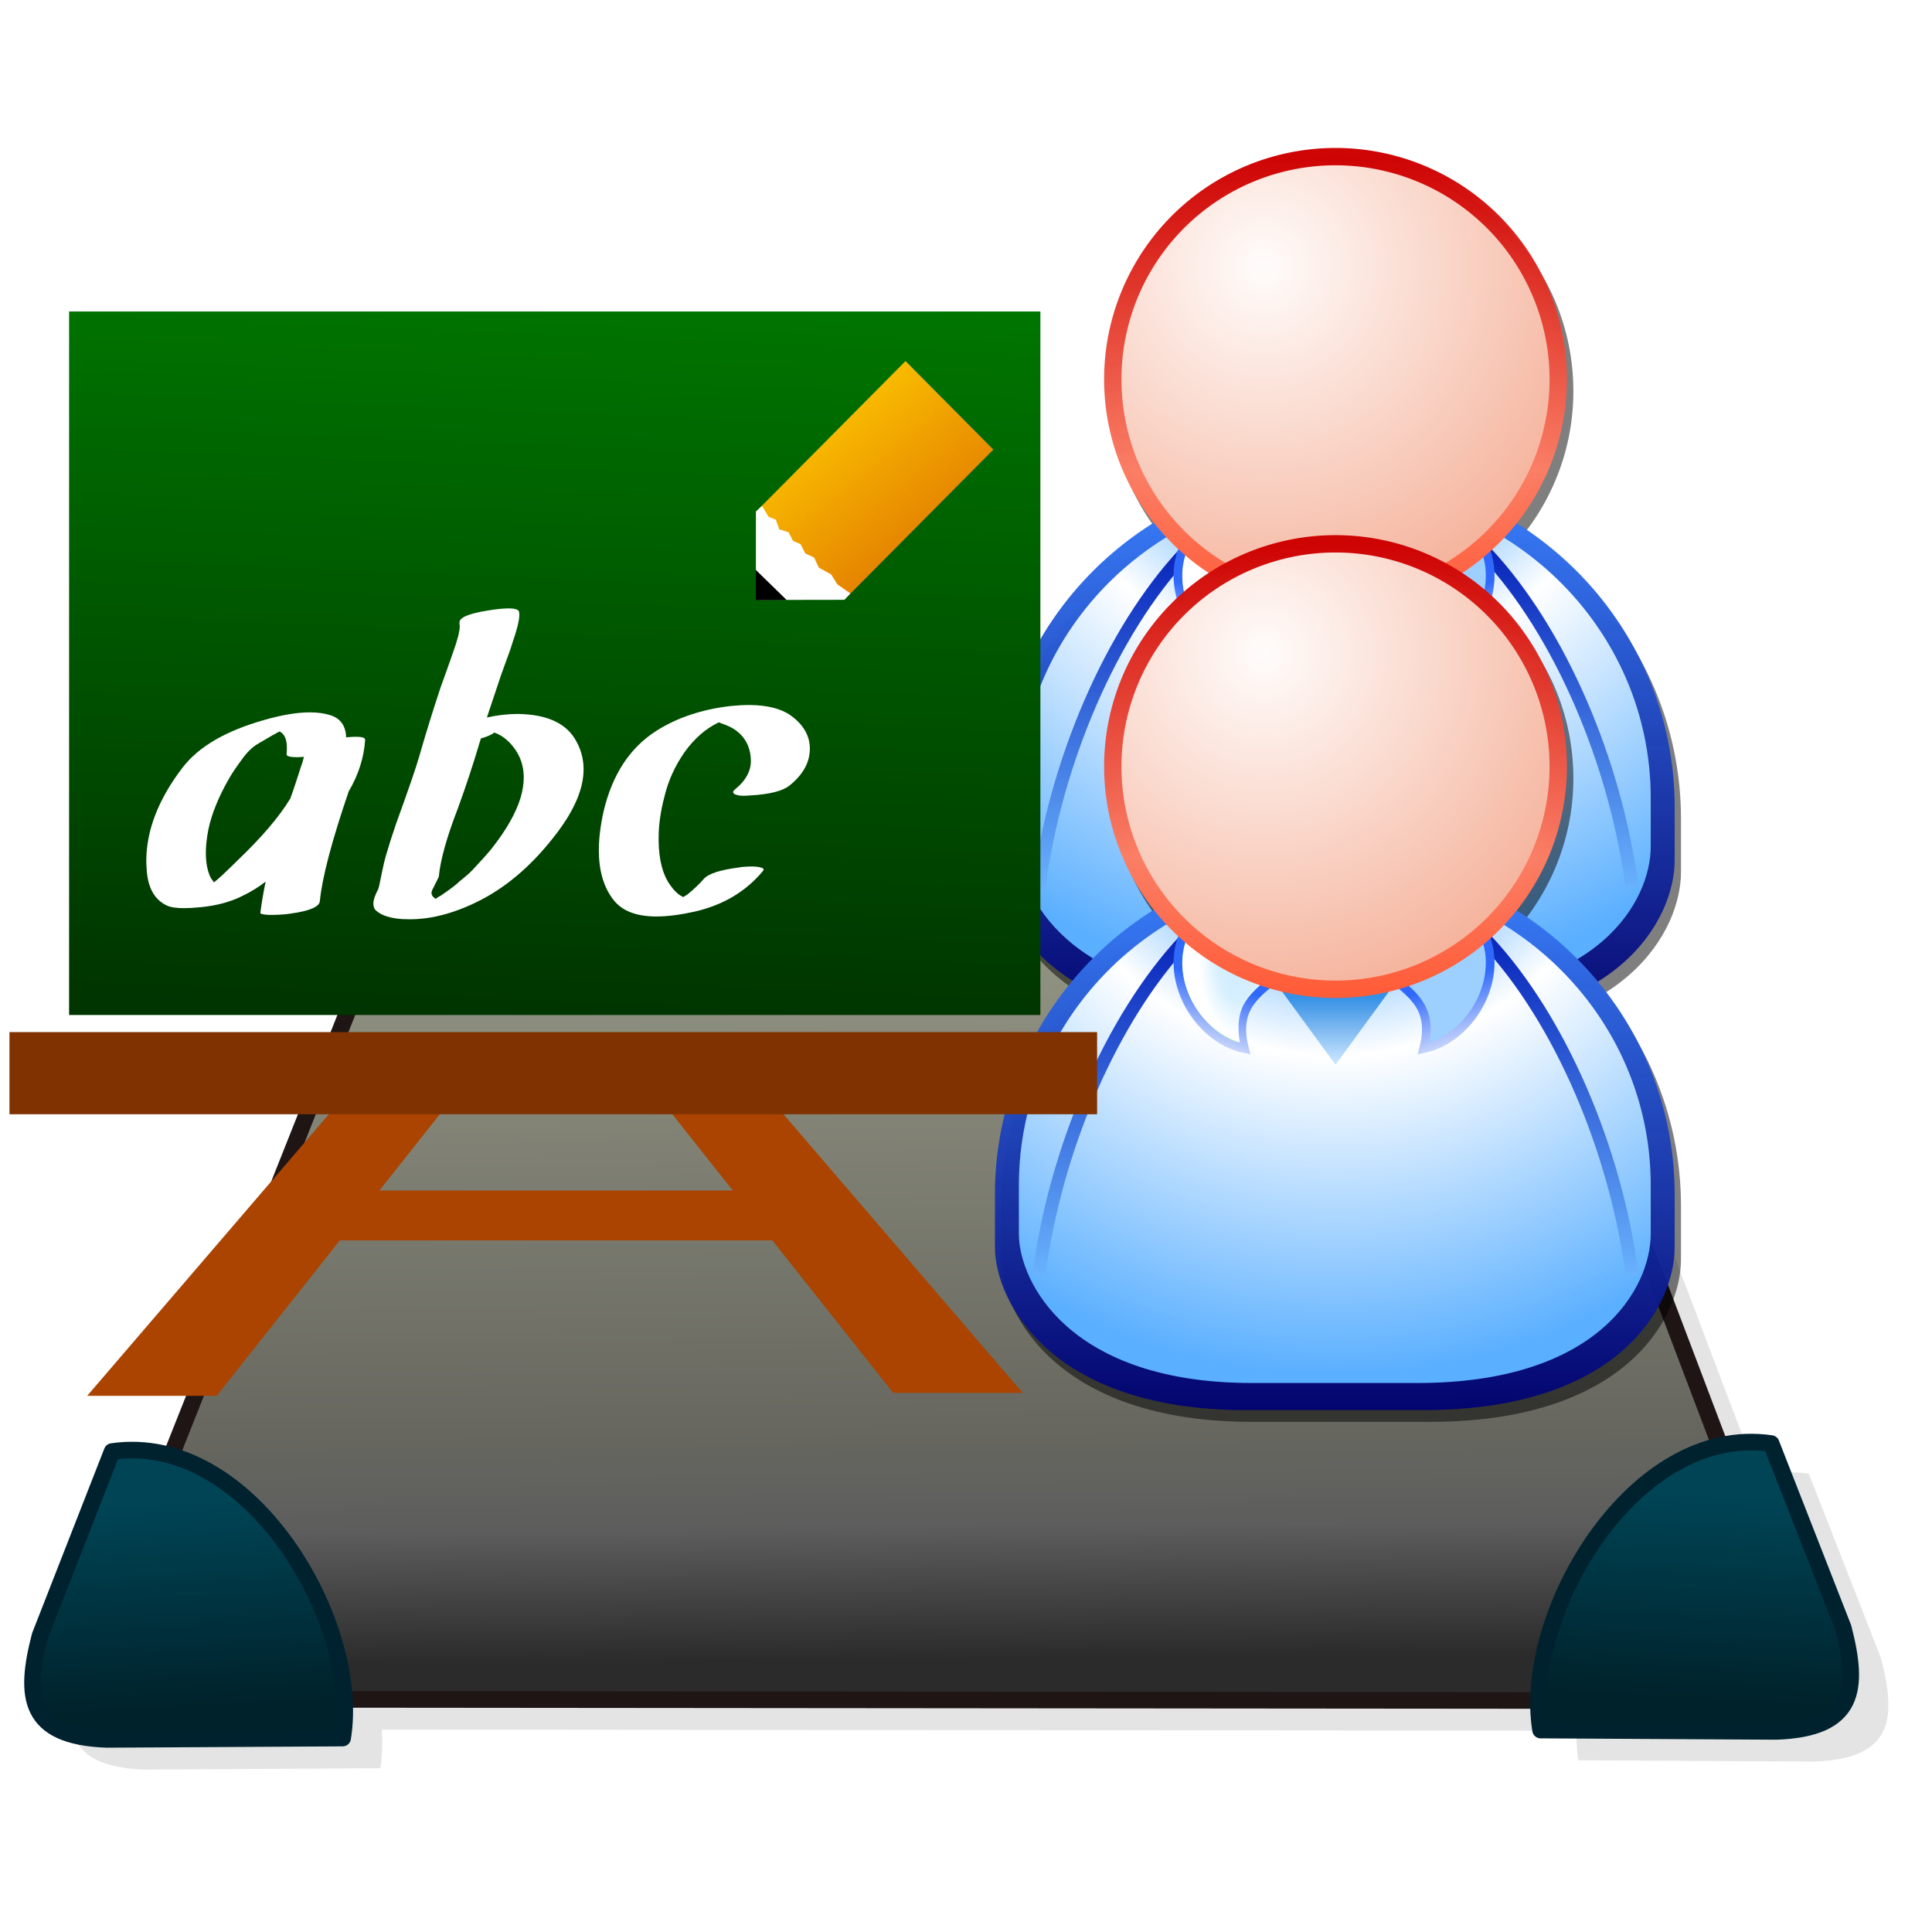 <svg xmlns="http://www.w3.org/2000/svg" xmlns:svg="http://www.w3.org/2000/svg" xmlns:xlink="http://www.w3.org/1999/xlink" id="svg2" width="128" height="128" version="1.1" viewBox="0 0 128 128"><defs id="defs4"><linearGradient id="linearGradient5305"><stop style="stop-color:#2b2b2b;stop-opacity:1" id="stop5307" offset="0"/><stop id="stop5313" offset=".183" style="stop-color:#5d5d5d;stop-opacity:1"/><stop style="stop-color:#686860;stop-opacity:1" id="stop5315" offset=".33"/><stop style="stop-color:#929483;stop-opacity:1" id="stop5309" offset="1"/></linearGradient><linearGradient id="linearGradient5293"><stop style="stop-color:#045;stop-opacity:1" id="stop5295" offset="0"/><stop style="stop-color:#00222b;stop-opacity:1" id="stop5297" offset="1"/></linearGradient><linearGradient id="linearGradient44667" x1="517.022" x2="517.022" y1="705.484" y2="745.301" gradientTransform="matrix(0.927,0,0,0.927,-421.476,313.824)" gradientUnits="userSpaceOnUse" xlink:href="#linearGradient3219"/><linearGradient id="linearGradient3219"><stop id="stop3221" offset="0" style="stop-color:#0e7309;stop-opacity:1"/><stop id="stop3223" offset="1" style="stop-color:#70d13e;stop-opacity:1"/></linearGradient><filter id="filter3297"><feGaussianBlur id="feGaussianBlur3299" stdDeviation=".267"/></filter><filter id="filter3293"><feGaussianBlur id="feGaussianBlur3295" stdDeviation=".355"/></filter><linearGradient id="linearGradient44076" x1="83.281" x2="83.281" y1="123.098" y2="66.311" gradientTransform="matrix(0.927,0,0,0.927,32.713,920.777)" gradientUnits="userSpaceOnUse" xlink:href="#linearGradient44699"/><linearGradient id="linearGradient44699"><stop id="stop44701" offset="0" style="stop-color:#000173;stop-opacity:.933"/><stop id="stop44703" offset="1" style="stop-color:#3575f0;stop-opacity:1"/></linearGradient><radialGradient id="radialGradient44073" cx="491.522" cy="670.925" r="36.427" fx="491.522" fy="670.925" gradientTransform="matrix(0,1.876,-1.815,0,1291.261,40.751)" gradientUnits="userSpaceOnUse" xlink:href="#linearGradient44080"/><linearGradient id="linearGradient44080"><stop id="stop44082" offset="0" style="stop-color:#2c8300;stop-opacity:1"/><stop id="stop44084" offset=".25" style="stop-color:#57aeff;stop-opacity:1"/><stop id="stop44086" offset=".5" style="stop-color:#fff;stop-opacity:1"/><stop id="stop44088" offset="1" style="stop-color:#5aafff;stop-opacity:1"/></linearGradient><linearGradient id="linearGradient44070" x1="517.022" x2="517.022" y1="705.484" y2="745.301" gradientTransform="matrix(0.927,0,0,0.927,-382.121,330.402)" gradientUnits="userSpaceOnUse" xlink:href="#linearGradient44090"/><linearGradient id="linearGradient44090"><stop id="stop44092" offset="0" style="stop-color:#0926bb;stop-opacity:1"/><stop id="stop44094" offset="1" style="stop-color:#6bb5fe;stop-opacity:1"/></linearGradient><linearGradient id="linearGradient44067" x1="517.022" x2="517.022" y1="705.484" y2="745.301" gradientTransform="matrix(-0.927,0,0,0.927,529.437,330.402)" gradientUnits="userSpaceOnUse" xlink:href="#linearGradient44090"/><linearGradient id="linearGradient44613" x1="-246.577" x2="-248.777" y1="958.08" y2="964.617" gradientTransform="matrix(0.927,0,0,0.927,294.538,102.608)" gradientUnits="userSpaceOnUse" xlink:href="#linearGradient44615"/><linearGradient id="linearGradient44615"><stop id="stop44617" offset="0" style="stop-color:#2f68fa;stop-opacity:1"/><stop id="stop44619" offset="1" style="stop-color:#c7d5fb;stop-opacity:1"/></linearGradient><linearGradient id="linearGradient44691" x1="-35.567" x2="-35.567" y1="76.563" y2="84.91" gradientTransform="matrix(1.092,0,0,0.864,114.043,924.644)" gradientUnits="userSpaceOnUse" xlink:href="#linearGradient44693"/><linearGradient id="linearGradient44693"><stop id="stop44695" offset="0" style="stop-color:#3690e6;stop-opacity:1"/><stop id="stop44697" offset="1" style="stop-color:#d0e9ff;stop-opacity:1"/></linearGradient><radialGradient id="radialGradient44061" cx="479.683" cy="709.658" r="5.006" fx="479.683" fy="709.658" gradientTransform="matrix(0.794,-0.059,0.108,1.446,-394.434,-10.26)" gradientUnits="userSpaceOnUse" xlink:href="#linearGradient44605"/><linearGradient id="linearGradient44605"><stop id="stop44607" offset="0" style="stop-color:#d0ecff;stop-opacity:1"/><stop id="stop44609" offset=".5" style="stop-color:#d7f0ff;stop-opacity:1"/><stop id="stop44611" offset="1" style="stop-color:#fff;stop-opacity:1"/></linearGradient><linearGradient id="linearGradient44625" x1="-246.577" x2="-248.777" y1="958.08" y2="964.617" gradientTransform="matrix(-0.927,0,0,0.927,-147.533,102.608)" gradientUnits="userSpaceOnUse" xlink:href="#linearGradient44615"/><radialGradient id="radialGradient44048" cx="53.602" cy="59.729" r="17.834" fx="53.602" fy="59.729" gradientTransform="matrix(0,2.296,-2.273,0,201.747,831.002)" gradientUnits="userSpaceOnUse" xlink:href="#linearGradient44627"/><linearGradient id="linearGradient44627"><stop id="stop44629" offset="0" style="stop-color:#fffcfb;stop-opacity:1"/><stop id="stop44633" offset="1" style="stop-color:#f4ad94;stop-opacity:1"/></linearGradient><linearGradient id="linearGradient44677" x1="60.127" x2="60.127" y1="81.914" y2="47.543" gradientTransform="matrix(1.387,0,0,1.387,-9.237,876.657)" gradientUnits="userSpaceOnUse" xlink:href="#linearGradient44681"/><linearGradient id="linearGradient44681"><stop id="stop44683" offset="0" style="stop-color:#ff5c38;stop-opacity:1"/><stop id="stop44685" offset=".304" style="stop-color:#fb7e65;stop-opacity:.996"/><stop id="stop44687" offset="1" style="stop-color:#cd0000;stop-opacity:.98"/></linearGradient><linearGradient id="linearGradient5245" x1="517.022" x2="517.022" y1="705.484" y2="745.301" gradientTransform="matrix(0.927,0,0,0.927,-421.476,313.824)" gradientUnits="userSpaceOnUse" xlink:href="#linearGradient3219"/><linearGradient id="linearGradient5247" x1="83.281" x2="83.281" y1="123.098" y2="66.311" gradientTransform="matrix(0.927,0,0,0.927,32.713,920.777)" gradientUnits="userSpaceOnUse" xlink:href="#linearGradient44699"/><radialGradient id="radialGradient5249" cx="491.522" cy="670.925" r="36.427" fx="491.522" fy="670.925" gradientTransform="matrix(0,1.876,-1.815,0,1291.261,40.751)" gradientUnits="userSpaceOnUse" xlink:href="#linearGradient44080"/><linearGradient id="linearGradient5251" x1="517.022" x2="517.022" y1="705.484" y2="745.301" gradientTransform="matrix(0.927,0,0,0.927,-382.121,330.402)" gradientUnits="userSpaceOnUse" xlink:href="#linearGradient44090"/><linearGradient id="linearGradient5253" x1="517.022" x2="517.022" y1="705.484" y2="745.301" gradientTransform="matrix(-0.927,0,0,0.927,529.437,330.402)" gradientUnits="userSpaceOnUse" xlink:href="#linearGradient44090"/><linearGradient id="linearGradient5255" x1="-246.577" x2="-248.777" y1="958.08" y2="964.617" gradientTransform="matrix(0.927,0,0,0.927,294.538,102.608)" gradientUnits="userSpaceOnUse" xlink:href="#linearGradient44615"/><linearGradient id="linearGradient5257" x1="-35.567" x2="-35.567" y1="76.563" y2="84.91" gradientTransform="matrix(1.092,0,0,0.864,114.043,924.644)" gradientUnits="userSpaceOnUse" xlink:href="#linearGradient44693"/><radialGradient id="radialGradient5259" cx="479.683" cy="709.658" r="5.006" fx="479.683" fy="709.658" gradientTransform="matrix(0.794,-0.059,0.108,1.446,-394.434,-10.26)" gradientUnits="userSpaceOnUse" xlink:href="#linearGradient44605"/><linearGradient id="linearGradient5261" x1="-246.577" x2="-248.777" y1="958.08" y2="964.617" gradientTransform="matrix(-0.927,0,0,0.927,-147.533,102.608)" gradientUnits="userSpaceOnUse" xlink:href="#linearGradient44615"/><radialGradient id="radialGradient5263" cx="53.602" cy="59.729" r="17.834" fx="53.602" fy="59.729" gradientTransform="matrix(0,2.296,-2.273,0,201.747,831.002)" gradientUnits="userSpaceOnUse" xlink:href="#linearGradient44627"/><linearGradient id="linearGradient5265" x1="60.127" x2="60.127" y1="81.914" y2="47.543" gradientTransform="matrix(1.387,0,0,1.387,-9.237,876.657)" gradientUnits="userSpaceOnUse" xlink:href="#linearGradient44681"/><linearGradient id="linearGradient5299" x1="171.134" x2="171.466" y1="1031.823" y2="1038.006" gradientTransform="translate(-109.702,-7.722)" gradientUnits="userSpaceOnUse" xlink:href="#linearGradient5293"/><linearGradient id="linearGradient5303" x1="171.134" x2="171.466" y1="1031.823" y2="1038.006" gradientTransform="matrix(-1,0,0,1,277.061,-7.963)" gradientUnits="userSpaceOnUse" xlink:href="#linearGradient5293"/><linearGradient id="linearGradient5311" x1="193.448" x2="193.263" y1="1036.57" y2="1014.764" gradientTransform="translate(-109.702,-7.722)" gradientUnits="userSpaceOnUse" xlink:href="#linearGradient5305"/><filter style="color-interpolation-filters:sRGB" id="filter5528" width="1.035" height="1.076" x="-.018" y="-.038"><feGaussianBlur id="feGaussianBlur5530" stdDeviation=".4"/></filter><linearGradient id="linearGradient8056" x1="204.483" x2="203.518" y1="452.411" y2="475.661" gradientTransform="matrix(2.441,0,0,2.441,-450.935,-172.002)" gradientUnits="userSpaceOnUse" xlink:href="#linearGradient14054"/><linearGradient id="linearGradient14054"><stop id="stop14056" offset="0" style="stop-color:green;stop-opacity:1"/><stop id="stop14058" offset="1" style="stop-color:#003400;stop-opacity:1"/></linearGradient><linearGradient id="linearGradient8058" x1="207.379" x2="212.867" y1="458.023" y2="464.74" gradientUnits="userSpaceOnUse" xlink:href="#linearGradient14084"/><linearGradient id="linearGradient14084"><stop id="stop14086" offset="0" style="stop-color:#fc0;stop-opacity:1"/><stop id="stop14088" offset="1" style="stop-color:#d45500;stop-opacity:1"/></linearGradient></defs><g id="layer1" transform="translate(0,-924.362)"><g id="g8334"><rect id="rect8282" width="128" height="128" x="0" y="924.362" style="opacity:0;fill:#00112b;fill-opacity:.941;stroke:none;stroke-width:.5;stroke-linecap:round;stroke-linejoin:round;stroke-miterlimit:4;stroke-dasharray:none;stroke-dashoffset:0;stroke-opacity:1"/><g id="g8284" transform="matrix(0.984,0,0,0.984,-0.913,18.839)"><g id="g6347" transform="translate(0,4)"><path id="path5504" d="m 68.194,1007.05 -6.592,16.592 c -0.57,-0.162 -1.164,-0.226 -1.777,-0.137 l -2.168,5.541 c -0.483,1.843 -0.369,3.049 2.008,3.133 l 7.107,-0.041 c 0.06,-0.365 0.068,-0.759 0.045,-1.164 l 35.988,0.031 c -0.004,0.308 0.008,0.609 0.055,0.893 l 7.105,0.039 c 2.377,-0.084 2.491,-1.287 2.008,-3.131 l -2.168,-5.541 c -0.528,-0.077 -1.043,-0.048 -1.539,0.064 l -6.172,-16.279 -33.9,0 z" transform="matrix(2.235,0,0,2.235,-122.698,-1271.526)" style="opacity:.439;fill:#696969;fill-opacity:.941;fill-rule:evenodd;stroke:none;stroke-width:.5;stroke-linecap:round;stroke-linejoin:round;stroke-miterlimit:4;stroke-dasharray:none;stroke-opacity:1;filter:url(#filter5528)"/><g id="g5497" transform="matrix(2.235,0,0,2.235,-122.698,-1271.526)"><path style="fill:url(#linearGradient5311);fill-opacity:1;fill-rule:evenodd;stroke:#1f1515;stroke-width:.5;stroke-linecap:round;stroke-linejoin:round;stroke-miterlimit:4;stroke-dasharray:none;stroke-opacity:1" id="path5289" d="m 67.059,1006.142 -9.502,23.915 52.486,0.047 -9.085,-23.962 z"/><path style="fill:url(#linearGradient5299);fill-opacity:1;fill-rule:evenodd;stroke:#00222f;stroke-width:.5;stroke-linecap:round;stroke-linejoin:round;stroke-miterlimit:4;stroke-dasharray:none;stroke-opacity:1" id="path5291" d="m 56.522,1028.138 2.168,-5.541 c 4.137,-0.603 7.519,5.145 6.946,8.632 l -7.107,0.04 c -2.377,-0.084 -2.49,-1.288 -2.008,-3.132 z"/><path id="path5301" d="m 110.838,1027.897 -2.168,-5.541 c -4.137,-0.603 -7.519,5.145 -6.946,8.632 l 7.107,0.04 c 2.377,-0.084 2.49,-1.288 2.008,-3.132 z" style="fill:url(#linearGradient5303);fill-opacity:1;fill-rule:evenodd;stroke:#00222f;stroke-width:.5;stroke-linecap:round;stroke-linejoin:round;stroke-miterlimit:4;stroke-dasharray:none;stroke-opacity:1"/></g></g><g id="g5193" transform="matrix(0.63,0,0,0.63,44.443,337.148)"><path style="fill:#000;fill-opacity:0;fill-rule:evenodd;stroke:url(#linearGradient5245);stroke-width:1.39;stroke-linecap:butt;stroke-linejoin:miter;stroke-miterlimit:4;stroke-dasharray:none;stroke-opacity:1" id="path5195" d="m 50.436,968.1 c 7.845,8.4 13.825,22.336 15.577,35.827"/><path style="fill:#000;fill-opacity:.502;stroke:none;stroke-width:1.337;stroke-linecap:square;stroke-linejoin:miter;stroke-miterlimit:4;stroke-dasharray:none;stroke-dashoffset:0;stroke-opacity:1;filter:url(#filter3297)" id="path5197" d="m -237.547,906.143 c -14.717,0 -26.695,11.978 -26.695,26.695 0,14.717 11.978,26.695 26.695,26.695 14.717,0 26.695,-11.978 26.695,-26.695 0,-14.717 -11.978,-26.695 -26.695,-26.695 z" transform="matrix(0.927,0,0,0.927,294.538,102.608)"/><path style="fill:#000;fill-opacity:.502;stroke:none;stroke-width:1.5;stroke-linecap:square;stroke-linejoin:miter;stroke-miterlimit:4;stroke-dashoffset:0;stroke-opacity:1;filter:url(#filter3293)" id="path5199" d="m -237.63,943.411 c -21.634,0 -39.188,17.347 -39.188,38.75 l 0,6.125 c 0,6.053 6.275,18.75 28.906,18.75 l 20.531,0 c 22.63,0 28.938,-12.08 28.938,-18.75 l 0,-6.125 c 0,-21.403 -17.553,-38.75 -39.188,-38.75 z" transform="matrix(0.927,0,0,0.927,294.538,102.608)"/><path style="fill:url(#linearGradient5247);fill-opacity:1;stroke:none;stroke-width:1.5;stroke-linecap:square;stroke-linejoin:miter;stroke-miterlimit:4;stroke-dashoffset:0;stroke-opacity:1" id="path5201" d="m 73.583,975.899 c -20.053,0 -36.323,16.079 -36.323,35.917 l 0,5.677 c 0,5.61 5.817,17.38 26.793,17.38 l 19.03,0 c 20.976,0 26.822,-11.197 26.822,-17.38 l 0,-5.677 c 0,-19.838 -16.27,-35.917 -36.323,-35.917 z"/><path style="fill:url(#radialGradient5249);fill-opacity:1;stroke:none;stroke-width:1.5;stroke-linecap:square;stroke-linejoin:miter;stroke-miterlimit:4;stroke-dashoffset:0;stroke-opacity:1" id="path5203" d="m 73.583,977.901 c -18.64,0 -33.764,14.745 -33.764,32.936 l 0,5.206 c 0,5.145 5.407,15.937 24.906,15.937 l 17.69,0 c 19.498,0 24.932,-10.267 24.932,-15.937 l 0,-5.206 c 0,-18.191 -15.124,-32.936 -33.764,-32.936 z"/><path style="fill:#000;fill-opacity:0;fill-rule:evenodd;stroke:url(#linearGradient5251);stroke-width:1.39;stroke-linecap:butt;stroke-linejoin:miter;stroke-miterlimit:4;stroke-dasharray:none;stroke-opacity:1" id="path5205" d="m 89.792,984.678 c 7.845,8.4 13.825,22.336 15.577,35.827"/><path style="fill:#000;fill-opacity:0;fill-rule:evenodd;stroke:url(#linearGradient5253);stroke-width:1.39;stroke-linecap:butt;stroke-linejoin:miter;stroke-miterlimit:4;stroke-dasharray:none;stroke-opacity:1" id="path5207" d="m 57.525,984.678 c -7.845,8.4 -13.825,22.336 -15.577,35.827"/><path style="fill:#c5ffbd;fill-opacity:1;fill-rule:evenodd;stroke:url(#linearGradient5255);stroke-width:.927px;stroke-linecap:butt;stroke-linejoin:miter;stroke-opacity:1" id="path5209" d="m 67.381,988.572 c -2.134,1.83 -4.599,3.273 -3.449,7.677 -5.247,-1.063 -9.222,-8.24 -5.897,-13.352 l 9.346,5.675 z"/><path style="fill:url(#linearGradient5257);fill-opacity:1;stroke:none;stroke-width:.856;stroke-linecap:square;stroke-linejoin:miter;stroke-miterlimit:4;stroke-dasharray:none;stroke-dashoffset:0;stroke-opacity:1" id="path5211" d="m 73.658,997.965 -5.909,-8.091 11.818,0 -5.909,8.091 z"/><path style="fill:url(#radialGradient5259);fill-opacity:1;fill-rule:evenodd;stroke:none;stroke-width:1px;stroke-linecap:butt;stroke-linejoin:miter;stroke-opacity:1" id="path5213" d="m 58.24,983.549 8.342,5.069 c -0.916,0.755 -1.866,1.525 -2.549,2.578 -0.695,1.071 -0.912,2.541 -0.608,4.374 -2.196,-0.675 -4.165,-2.451 -5.243,-4.692 -1.115,-2.319 -1.25,-5.008 0.058,-7.328 z"/><path style="fill:#9dcfff;fill-opacity:1;fill-rule:evenodd;stroke:url(#linearGradient5261);stroke-width:.927px;stroke-linecap:butt;stroke-linejoin:miter;stroke-opacity:1" id="path5215" d="m 79.624,988.572 c 2.134,1.83 4.599,3.273 3.449,7.677 5.247,-1.063 9.222,-8.24 5.897,-13.352 l -9.346,5.675 z"/><path style="fill:url(#radialGradient5263);fill-opacity:1;stroke:url(#linearGradient5265);stroke-width:1.854;stroke-linecap:square;stroke-linejoin:miter;stroke-miterlimit:4;stroke-dasharray:none;stroke-dashoffset:0;stroke-opacity:1" id="path5217" d="m 97.461,966.097 a 23.803,23.803 0 1 1 -47.607,0 23.803,23.803 0 1 1 47.607,0 z"/></g><g id="g5120" transform="matrix(0.63,0,0,0.63,44.443,363.217)"><path id="path3217" d="m 50.436,968.1 c 7.845,8.4 13.825,22.336 15.577,35.827" style="fill:#000;fill-opacity:0;fill-rule:evenodd;stroke:url(#linearGradient44667);stroke-width:1.39;stroke-linecap:butt;stroke-linejoin:miter;stroke-miterlimit:4;stroke-dasharray:none;stroke-opacity:1"/><path id="path44010" d="m -237.547,906.143 c -14.717,0 -26.695,11.978 -26.695,26.695 0,14.717 11.978,26.695 26.695,26.695 14.717,0 26.695,-11.978 26.695,-26.695 0,-14.717 -11.978,-26.695 -26.695,-26.695 z" transform="matrix(0.927,0,0,0.927,294.538,102.608)" style="fill:#000;fill-opacity:.502;stroke:none;stroke-width:1.337;stroke-linecap:square;stroke-linejoin:miter;stroke-miterlimit:4;stroke-dasharray:none;stroke-dashoffset:0;stroke-opacity:1;filter:url(#filter3297)"/><path id="path44012" d="m -237.63,943.411 c -21.634,0 -39.188,17.347 -39.188,38.75 l 0,6.125 c 0,6.053 6.275,18.75 28.906,18.75 l 20.531,0 c 22.63,0 28.938,-12.08 28.938,-18.75 l 0,-6.125 c 0,-21.403 -17.553,-38.75 -39.188,-38.75 z" transform="matrix(0.927,0,0,0.927,294.538,102.608)" style="fill:#000;fill-opacity:.502;stroke:none;stroke-width:1.5;stroke-linecap:square;stroke-linejoin:miter;stroke-miterlimit:4;stroke-dashoffset:0;stroke-opacity:1;filter:url(#filter3293)"/><path id="path44014" d="m 73.583,975.899 c -20.053,0 -36.323,16.079 -36.323,35.917 l 0,5.677 c 0,5.61 5.817,17.38 26.793,17.38 l 19.03,0 c 20.976,0 26.822,-11.197 26.822,-17.38 l 0,-5.677 c 0,-19.838 -16.27,-35.917 -36.323,-35.917 z" style="fill:url(#linearGradient44076);fill-opacity:1;stroke:none;stroke-width:1.5;stroke-linecap:square;stroke-linejoin:miter;stroke-miterlimit:4;stroke-dashoffset:0;stroke-opacity:1"/><path id="path44016" d="m 73.583,977.901 c -18.64,0 -33.764,14.745 -33.764,32.936 l 0,5.206 c 0,5.145 5.407,15.937 24.906,15.937 l 17.69,0 c 19.498,0 24.932,-10.267 24.932,-15.937 l 0,-5.206 c 0,-18.191 -15.124,-32.936 -33.764,-32.936 z" style="fill:url(#radialGradient44073);fill-opacity:1;stroke:none;stroke-width:1.5;stroke-linecap:square;stroke-linejoin:miter;stroke-miterlimit:4;stroke-dashoffset:0;stroke-opacity:1"/><path id="path44018" d="m 89.792,984.678 c 7.845,8.4 13.825,22.336 15.577,35.827" style="fill:#000;fill-opacity:0;fill-rule:evenodd;stroke:url(#linearGradient44070);stroke-width:1.39;stroke-linecap:butt;stroke-linejoin:miter;stroke-miterlimit:4;stroke-dasharray:none;stroke-opacity:1"/><path id="path44020" d="m 57.525,984.678 c -7.845,8.4 -13.825,22.336 -15.577,35.827" style="fill:#000;fill-opacity:0;fill-rule:evenodd;stroke:url(#linearGradient44067);stroke-width:1.39;stroke-linecap:butt;stroke-linejoin:miter;stroke-miterlimit:4;stroke-dasharray:none;stroke-opacity:1"/><path id="path44022" d="m 67.381,988.572 c -2.134,1.83 -4.599,3.273 -3.449,7.677 -5.247,-1.063 -9.222,-8.24 -5.897,-13.352 l 9.346,5.675 z" style="fill:#c5ffbd;fill-opacity:1;fill-rule:evenodd;stroke:url(#linearGradient44613);stroke-width:.927px;stroke-linecap:butt;stroke-linejoin:miter;stroke-opacity:1"/><path id="path44024" d="m 73.658,997.965 -5.909,-8.091 11.818,0 -5.909,8.091 z" style="fill:url(#linearGradient44691);fill-opacity:1;stroke:none;stroke-width:.856;stroke-linecap:square;stroke-linejoin:miter;stroke-miterlimit:4;stroke-dasharray:none;stroke-dashoffset:0;stroke-opacity:1"/><path id="path44028" d="m 58.24,983.549 8.342,5.069 c -0.916,0.755 -1.866,1.525 -2.549,2.578 -0.695,1.071 -0.912,2.541 -0.608,4.374 -2.196,-0.675 -4.165,-2.451 -5.243,-4.692 -1.115,-2.319 -1.25,-5.008 0.058,-7.328 z" style="fill:url(#radialGradient44061);fill-opacity:1;fill-rule:evenodd;stroke:none;stroke-width:1px;stroke-linecap:butt;stroke-linejoin:miter;stroke-opacity:1"/><path id="path44621" d="m 79.624,988.572 c 2.134,1.83 4.599,3.273 3.449,7.677 5.247,-1.063 9.222,-8.24 5.897,-13.352 l -9.346,5.675 z" style="fill:#9dcfff;fill-opacity:1;fill-rule:evenodd;stroke:url(#linearGradient44625);stroke-width:.927px;stroke-linecap:butt;stroke-linejoin:miter;stroke-opacity:1"/><path id="path44030" d="m 97.461,966.097 a 23.803,23.803 0 1 1 -47.607,0 23.803,23.803 0 1 1 47.607,0 z" style="fill:url(#radialGradient44048);fill-opacity:1;stroke:url(#linearGradient44677);stroke-width:1.854;stroke-linecap:square;stroke-linejoin:miter;stroke-miterlimit:4;stroke-dasharray:none;stroke-dashoffset:0;stroke-opacity:1"/></g><rect id="rect14024" width="65.397" height="47.366" x="5.58" y="941.22" style="fill:url(#linearGradient8056);fill-opacity:1;stroke:none"/><g id="g14034" transform="matrix(0.641,0,0,0.455,-132.659,924.894)" style="font-style:normal;font-variant:normal;font-weight:700;font-stretch:normal;font-size:60.124px;line-height:125%;font-family:Snickles;-inkscape-font-specification:'Snickles Bold';text-align:start;letter-spacing:0;word-spacing:0;writing-mode:lr-tb;text-anchor:start;fill:#fff;fill-opacity:1;stroke:none"><path id="path14036" d="m 223.8,118.156 c 0.078,2.877 0.793,4.756 2.143,5.637 0.391,0.254 0.988,0.382 1.791,0.382 0.489,0 1.076,-0.049 1.761,-0.147 1.722,-0.235 3.21,-0.812 4.462,-1.732 0.842,-0.568 1.624,-1.253 2.349,-2.055 -0.235,1.605 -0.421,3.151 -0.558,4.638 -1e-5,0.157 0.323,0.254 0.969,0.294 0.881,0 1.585,-0.059 2.114,-0.176 2.075,-0.391 3.131,-1.018 3.171,-1.879 0.235,-3.445 1.243,-8.846 3.024,-16.205 1.037,-2.486 1.615,-5.04 1.732,-7.662 -2e-5,-0.294 -0.323,-0.44 -0.969,-0.44 -0.274,3e-5 -0.617,0.029 -1.028,0.088 -0.039,-1.722 -0.597,-2.818 -1.673,-3.288 -0.626,-0.274 -1.341,-0.411 -2.143,-0.411 -1.331,3.4e-5 -2.916,0.372 -4.756,1.116 -4.051,1.605 -6.919,3.953 -8.602,7.046 -2.544,4.678 -3.816,9.297 -3.816,13.857 0,0.313 0.01,0.626 0.029,0.939 m 6.488,-5.607 c 0.352,-2.368 1.096,-4.932 2.231,-7.692 0.274,-0.685 0.773,-1.712 1.497,-3.083 0.391,-0.724 0.812,-1.301 1.262,-1.732 0.078,-0.078 0.656,-0.558 1.732,-1.439 l 0.059,-0.059 c 0.039,3.1e-5 0.098,-0.039 0.176,-0.117 0.039,-0.039 0.098,-0.088 0.176,-0.147 0.098,-0.059 0.205,-0.137 0.323,-0.235 l 0.059,0 c 0.509,0.391 0.753,1.233 0.734,2.525 -2e-5,0.254 -0.01,0.538 -0.029,0.851 -1e-5,0.274 0.372,0.411 1.116,0.411 0.215,3e-5 0.45,-0.019 0.705,-0.059 -0.078,0.489 -0.196,1.037 -0.352,1.644 -0.137,0.587 -0.313,1.35 -0.528,2.29 -0.215,0.92 -0.401,1.673 -0.558,2.261 -1.155,2.681 -3.004,5.734 -5.549,9.159 -1.233,1.722 -2.055,2.799 -2.466,3.229 l -0.352,-0.705 c -0.333,-0.998 -0.499,-2.212 -0.499,-3.64 0,-1.037 0.088,-2.192 0.264,-3.464"/><path id="path14038" d="m 247.949,124.586 c 0.568,0.685 1.468,1.086 2.701,1.204 0.274,0.02 0.538,0.029 0.793,0.029 2.388,0 4.912,-0.979 7.574,-2.936 2.877,-2.133 5.5,-5.402 7.868,-9.805 1.879,-3.484 2.818,-6.635 2.818,-9.453 -2e-5,-1.585 -0.294,-3.063 -0.881,-4.433 -0.763,-1.801 -2.055,-2.955 -3.875,-3.464 -0.665,-0.176 -1.38,-0.274 -2.143,-0.294 -1.057,3.4e-5 -2.143,0.176 -3.259,0.528 0.196,-0.842 0.695,-2.945 1.497,-6.312 l 0.617,-2.407 c 0.235,-0.842 0.431,-1.644 0.587,-2.407 0.47,-1.898 0.705,-3.249 0.705,-4.051 -1e-5,-0.176 -0.01,-0.333 -0.029,-0.47 -0.059,-0.333 -0.431,-0.499 -1.116,-0.499 -0.528,4.9e-5 -1.262,0.108 -2.202,0.323 -1.977,0.45 -2.955,1.037 -2.936,1.761 -1e-5,0.059 -1e-5,0.147 0,0.264 0.02,0.098 0.029,0.186 0.029,0.264 -10e-6,0.763 -0.235,2.065 -0.705,3.905 l -0.646,2.583 c -0.313,1.194 -0.538,2.075 -0.675,2.642 -0.802,3.405 -1.546,6.791 -2.231,10.158 -0.313,1.566 -1.125,4.893 -2.437,9.982 -0.391,1.605 -0.753,3.21 -1.086,4.815 -0.117,0.568 -0.245,1.331 -0.382,2.29 -0.078,0.489 -0.147,0.959 -0.205,1.409 -0.059,0.431 -0.108,0.734 -0.147,0.91 l -0.059,0.264 c -0.333,0.861 -0.499,1.576 -0.499,2.143 1e-5,0.47 0.108,0.822 0.323,1.057 m 5.96,-3.376 0.587,-1.673 c 0.157,-2.446 0.822,-5.813 1.996,-10.099 0.881,-3.405 1.664,-6.752 2.349,-10.04 l 0.029,-0.117 c 0.02,-0.059 0.029,-0.127 0.029,-0.206 0.568,-0.235 1.008,-0.489 1.321,-0.763 l 0.029,-0.059 0.088,-0.059 c 0.724,0.352 1.38,1.047 1.967,2.084 0.744,1.311 1.116,2.828 1.116,4.55 -1e-5,0.92 -0.108,1.908 -0.323,2.965 -0.489,2.29 -1.507,4.815 -3.053,7.574 -0.489,0.842 -1.155,1.889 -1.996,3.141 -0.117,0.157 -0.215,0.294 -0.294,0.411 -0.078,0.117 -0.196,0.264 -0.352,0.44 -0.137,0.157 -0.284,0.333 -0.44,0.528 -0.117,0.117 -0.215,0.225 -0.294,0.323 -0.078,0.098 -0.137,0.176 -0.176,0.235 l -0.059,0.088 c -0.45,0.528 -1.037,1.135 -1.761,1.82 -0.078,0.039 -0.176,0.117 -0.294,0.235 -0.117,0.117 -0.196,0.196 -0.235,0.235 l 0,-0.059 c -0.274,-0.235 -0.411,-0.509 -0.411,-0.822 0,-0.215 0.059,-0.46 0.176,-0.734"/><path id="path14040" d="m 271.804,109.848 c -0.333,2.114 -0.499,4.032 -0.499,5.754 0,2.975 0.489,5.382 1.468,7.222 0.9,1.722 2.427,2.583 4.58,2.583 1.135,1e-5 2.456,-0.235 3.963,-0.705 3.014,-0.959 5.421,-2.965 7.222,-6.018 0.117,-0.196 0.098,-0.342 -0.059,-0.44 -0.157,-0.117 -0.46,-0.196 -0.91,-0.235 -0.724,1e-5 -1.243,0.049 -1.556,0.147 -1.957,0.352 -3.18,0.91 -3.67,1.673 -0.528,0.842 -1.116,1.624 -1.761,2.349 -0.039,0.039 -0.098,0.088 -0.176,0.147 -0.078,0.059 -0.157,0.127 -0.235,0.205 -0.489,-0.313 -0.949,-0.91 -1.38,-1.791 -0.763,-1.487 -1.165,-3.621 -1.204,-6.4 -1e-5,-0.235 -1e-5,-0.46 0,-0.675 -1e-5,-1.82 0.205,-3.836 0.617,-6.048 0.391,-2.29 1.086,-4.453 2.084,-6.488 1.037,-2.035 2.221,-3.503 3.552,-4.404 l 0.059,-0.059 0.352,0.206 c 0.489,0.235 0.89,0.489 1.204,0.763 1.194,1.076 1.801,2.662 1.82,4.756 -10e-6,1.487 -0.519,2.848 -1.556,4.081 -0.45,0.45 -0.411,0.773 0.117,0.969 0.313,0.117 0.753,0.137 1.321,0.059 2.075,-0.157 3.474,-0.656 4.198,-1.497 1.409,-1.605 2.114,-3.415 2.114,-5.431 -2e-5,-1.898 -0.665,-3.533 -1.996,-4.903 -1.018,-1.018 -2.466,-1.536 -4.345,-1.556 -0.607,3.5e-5 -1.262,0.049 -1.967,0.147 -3.014,0.489 -5.617,1.713 -7.809,3.67 -2.779,2.486 -4.629,6.459 -5.549,11.919 m 12.653,-13.475 0.059,-0.059 -0.059,0.059"/></g><g id="g14072" transform="matrix(2.441,0,0,2.441,-450.935,-172.002)"><g id="g14066"><path style="fill:#a40;fill-opacity:1;stroke:none" id="path14030" d="m 213.322,485.88 -3.571,0 -7.054,-8.9 3.125,0.162 z"/><g id="g14062"><path style="fill:#a40;fill-opacity:1;stroke:none" id="path14028" d="m 187.518,485.961 3.571,0 7.054,-8.9 -3.125,0.162 z"/><rect style="fill:#a40;fill-opacity:1;stroke:none" id="rect14032" width="13.839" height="1.376" x="193.233" y="480.297"/></g></g><rect style="fill:#803300;fill-opacity:1;stroke:none" id="rect14026" width="30" height="2.266" x="185.375" y="475.928"/></g><g id="g14094" transform="matrix(2.441,0,0,2.441,-450.935,-172.002)"><path style="fill:url(#linearGradient8058);fill-opacity:1" id="path14042" d="m 212.513,459.861 -4.038,4.068 -2.423,-2.442 4.038,-4.068 2.423,2.442 z"/><path style="fill:#fff;fill-opacity:1" id="path14082" d="m 208.406,464.004 -2.442,0.004 0,-2.441 0.168,-0.152 0.183,0.303 0.197,0.074 0.098,0.267 0.255,0.082 0.122,0.237 0.208,0.09 0.131,0.256 0.244,0.115 0.131,0.278 0.338,0.186 0.172,0.275 0.358,0.25 z"/><path style="fill:#000;stroke:none" id="path14092" d="m 205.961,463.179 0.852,0.832 -0.852,0.004 z"/></g></g></g></g></svg>